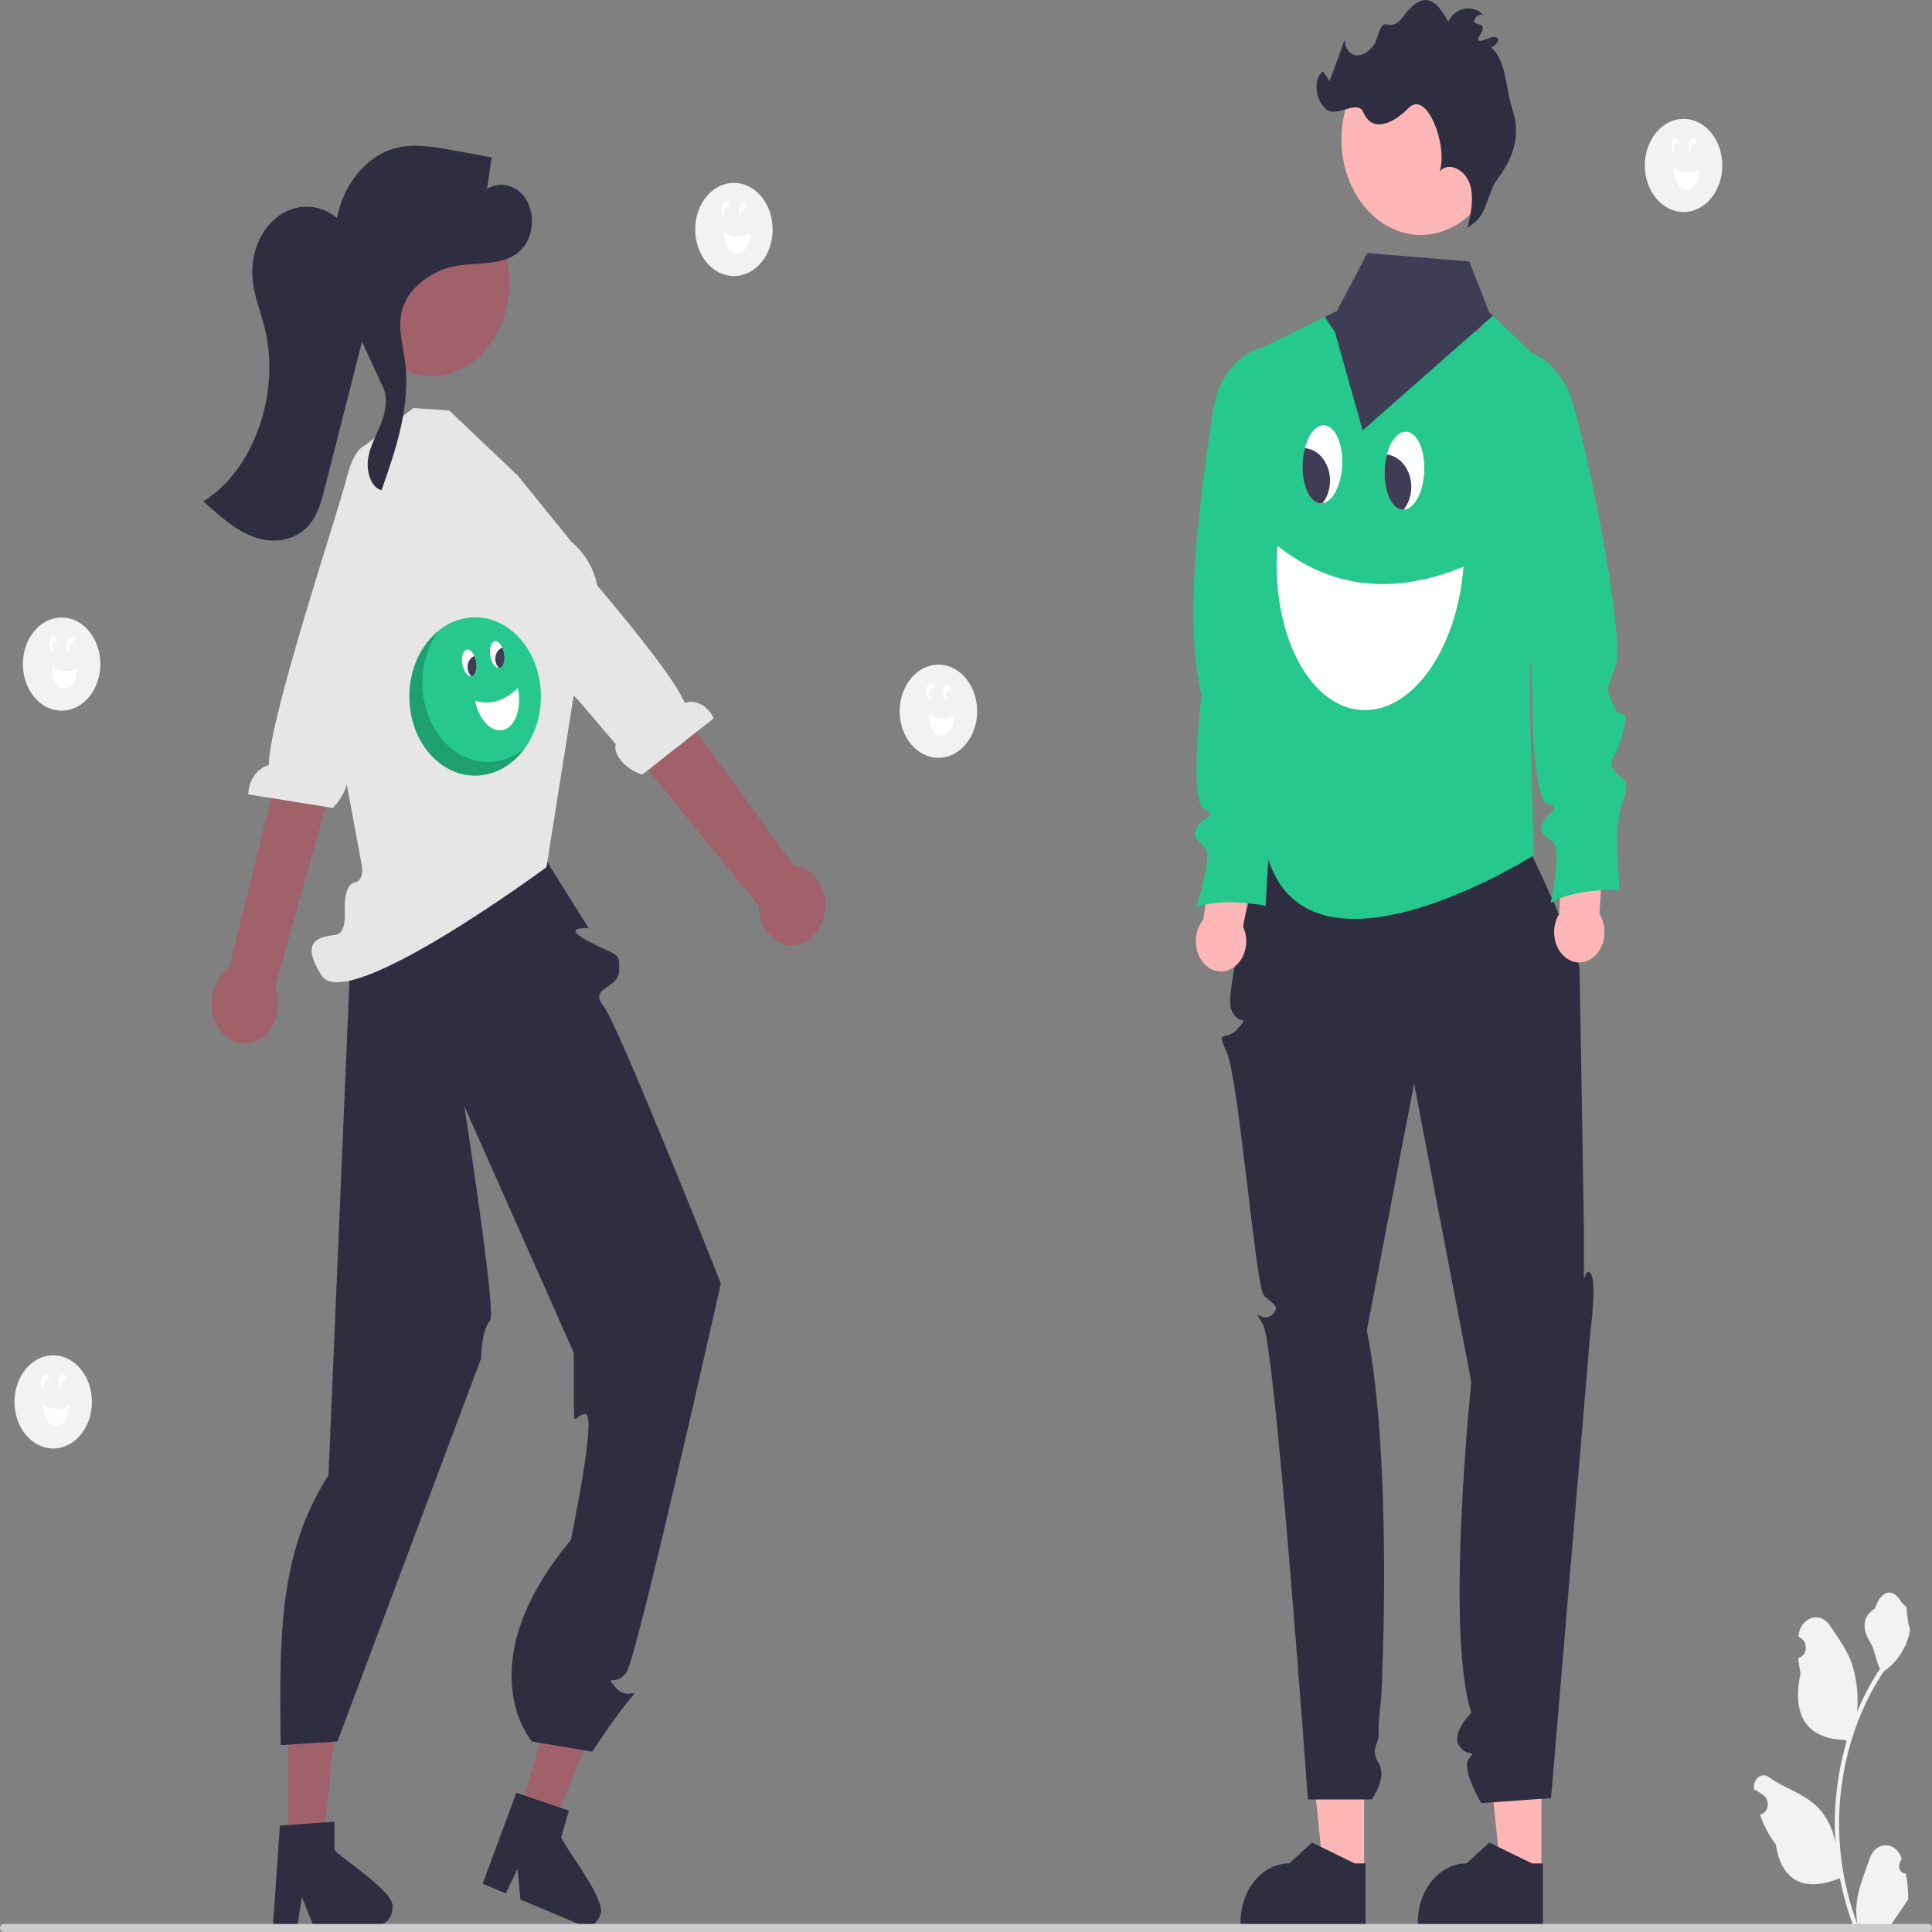 <svg width="300" height="300" viewBox="0 0 300 300" fill="none" xmlns="http://www.w3.org/2000/svg">
<rect x="0" y="0" width="300" height="300" fill="#808080" stroke="none"/>
<g clip-path="url(#clip0_2_211)">
<path d="M80.558 281.904L85.616 284.025L94.825 261.573L87.361 258.442L80.558 281.904Z" fill="#A0616A"/>
<path d="M87.14 285.279L88.335 281.155L86.978 280.695L81.453 278.811L80.174 278.378L75.212 291.787L74.946 292.505L78.537 294.012L78.865 293.325L80.356 290.202L80.734 294.108L80.815 294.967L90.336 298.961C90.904 299.194 91.525 299.149 92.065 298.834C92.605 298.52 93.02 297.962 93.221 297.281C94.277 295.193 87.774 286.992 87.14 285.279Z" fill="#2F2E41"/>
<path d="M44.79 286.657H50.146L52.694 261.81L44.789 261.81L44.79 286.657Z" fill="#A0616A"/>
<path d="M51.928 287.237V282.87L50.52 282.974L44.788 283.382L43.462 283.48L42.448 298.106L42.393 298.89H46.197L46.319 298.112L46.871 294.572L48.297 298.112L48.61 298.89H58.693C59.293 298.886 59.867 298.597 60.291 298.086C60.715 297.575 60.954 296.884 60.957 296.162C61.382 293.772 52.997 288.604 51.928 287.237Z" fill="#2F2E41"/>
<path d="M83.015 130.739L91.427 144.149C91.427 144.149 86.782 143.761 91.427 146.19C96.073 148.618 96.205 147.76 96.139 150.704C96.073 153.647 91.337 153.207 93.705 156.221C96.073 159.234 111.934 199.3 111.934 199.3C111.934 199.3 98.937 257.307 97.273 259.673C95.608 262.04 93.75 259.805 95.608 262.04C97.467 264.275 99.79 261.481 97.467 264.275C95.144 267.068 91.958 271.998 91.958 271.998L82.6 270.421C82.6 270.421 72.38 258.687 88.64 239.132C88.64 239.132 92.733 219.568 90.919 219.572C89.105 219.577 89.105 222.731 89.105 216.405V210.078L67.572 161.563C67.572 161.563 53.83 148.671 54.046 142.778C54.262 136.885 83.015 130.739 83.015 130.739Z" fill="#2F2E41"/>
<path d="M67.734 144.149C67.734 144.149 77.49 203.374 76.097 205.05C74.703 206.726 74.703 210.932 74.703 210.932L52.404 270.421L43.577 270.979C43.368 253.959 43.311 241.049 51.01 229.075L54.726 141.355L67.734 144.149Z" fill="#2F2E41"/>
<path d="M80.4 73.846L69.768 63.751L64.186 63.361L55.904 69.741L53.877 82.184L49.081 96.195L56.115 134.007C56.115 134.007 56.775 136.72 55.046 137.046C53.317 137.372 53.524 141.371 53.524 141.371C53.524 141.371 53.876 144.838 52.197 145.143C50.519 145.448 46.042 145.448 49.959 151.505C53.877 157.562 84.859 134.653 84.859 134.653L89.36 106.255C89.36 106.255 98.087 92.158 88.688 84.084L80.4 73.846Z" fill="#E6E6E6"/>
<path d="M33.984 159.696C33.516 158.993 33.181 158.175 33.004 157.299C32.827 156.424 32.811 155.512 32.959 154.629C33.106 153.746 33.413 152.912 33.857 152.186C34.302 151.461 34.873 150.862 35.531 150.43L48.905 96.451L57.267 101.514L42.703 153.253C43.232 154.63 43.322 156.193 42.958 157.645C42.593 159.097 41.798 160.338 40.723 161.132C39.648 161.926 38.369 162.219 37.127 161.954C35.885 161.689 34.767 160.886 33.984 159.696L33.984 159.696Z" fill="#A0616A"/>
<path d="M57.825 69.242C57.825 69.242 55.434 67.714 53.799 74.326C52.49 79.619 41.868 111.149 41.733 118.815C40.859 119.038 40.071 119.604 39.494 120.424C38.917 121.245 38.583 122.273 38.545 123.347L51.678 125.463C53.973 123.135 54.575 119.991 53.688 119.058L56.539 109.691L68.435 79.89L59.569 70.309L57.825 69.242Z" fill="#E6E6E6"/>
<path d="M128 141.953C128.17 141.075 128.177 140.164 128.022 139.282C127.867 138.401 127.553 137.571 127.103 136.851C126.652 136.131 126.076 135.539 125.414 135.116C124.753 134.693 124.022 134.449 123.274 134.403L92.594 92.263L86.087 101.602L117.822 140.678C117.84 142.195 118.321 143.651 119.172 144.771C120.023 145.89 121.186 146.595 122.44 146.752C123.695 146.91 124.954 146.508 125.979 145.623C127.003 144.739 127.723 143.433 128 141.953V141.953Z" fill="#A0616A"/>
<path d="M73.98 72.793C73.98 72.793 75.585 70.172 79.437 75.284C82.521 79.376 103.436 102.28 106.314 109.122C107.182 108.868 108.096 108.969 108.912 109.409C109.727 109.848 110.397 110.602 110.818 111.55L99.737 120.289C96.831 119.384 95.157 116.862 95.622 115.559L89.683 108.596L68.241 87.913L72.791 74.663L73.98 72.793Z" fill="#E6E6E6"/>
<path d="M78.274 49.135C80.689 41.668 77.613 33.26 71.404 30.356C65.195 27.452 58.204 31.152 55.79 38.619C53.375 46.087 56.451 54.494 62.66 57.398C68.869 60.302 75.86 56.603 78.274 49.135Z" fill="#A0616A"/>
<path d="M81.444 30.579C80.718 29.638 79.756 29.007 78.705 28.783C77.653 28.559 76.57 28.753 75.619 29.337C75.862 27.707 76.105 26.077 76.347 24.446C74.33 24.075 72.313 23.704 70.296 23.332C67.253 22.772 64.117 22.215 61.124 23.084C58.982 23.743 57.03 25.093 55.478 26.989C53.927 28.884 52.835 31.253 52.32 33.839C51.017 32.776 49.492 32.175 47.918 32.102C46.344 32.029 44.785 32.488 43.418 33.427C42.05 34.366 40.929 35.747 40.182 37.414C39.434 39.081 39.09 40.966 39.188 42.856C39.334 45.638 40.415 48.206 41.084 50.874C43.628 61.016 39.416 72.986 31.591 77.85C34.111 80.149 36.714 82.498 39.765 83.499C42.817 84.499 46.465 83.842 48.474 80.904C49.503 79.401 49.999 77.488 50.472 75.627C52.386 68.102 54.299 60.578 56.212 53.053L59.306 59.77C60.294 61.431 59.94 63.756 59.228 65.61C58.517 67.464 57.483 69.181 57.164 71.187C56.846 73.193 57.586 75.679 59.244 76.122C61.483 69.786 63.771 63.034 62.902 56.228C62.564 53.58 61.754 50.864 62.39 48.295C62.882 46.311 64.184 44.749 65.63 43.626C67.144 42.452 68.844 41.669 70.623 41.327C74.555 40.575 79.448 41.585 81.756 37.683C82.354 36.62 82.647 35.35 82.591 34.068C82.535 32.786 82.132 31.561 81.444 30.579V30.579Z" fill="#2F2E41"/>
<path d="M73.775 120.431C79.417 120.431 83.99 114.931 83.99 108.146C83.99 101.36 79.417 95.86 73.775 95.86C68.133 95.86 63.559 101.36 63.559 108.146C63.559 114.931 68.133 120.431 73.775 120.431Z" fill="#26C88D"/>
<path d="M76.16 101.963C76.214 102.23 76.295 102.488 76.401 102.731C76.491 103.006 76.642 103.245 76.838 103.423C77.034 103.6 77.267 103.709 77.511 103.738C77.552 103.736 77.593 103.729 77.632 103.717C78.069 103.587 78.336 102.951 78.34 102.156C78.34 101.882 78.312 101.608 78.257 101.341C78.204 101.077 78.124 100.821 78.018 100.58C77.708 99.876 77.224 99.457 76.785 99.587C76.205 99.759 75.926 100.823 76.16 101.963Z" fill="white"/>
<path d="M76.947 102.728C77.03 103.134 77.229 103.492 77.511 103.738C77.552 103.736 77.593 103.729 77.632 103.717C78.069 103.587 78.336 102.951 78.34 102.156C78.34 101.882 78.312 101.608 78.257 101.341C78.204 101.077 78.124 100.821 78.018 100.58C77.64 100.695 77.315 100.986 77.114 101.388C76.913 101.79 76.853 102.272 76.947 102.728V102.728Z" fill="#3F3D56"/>
<path d="M71.815 103.252C72.039 104.346 72.655 105.113 73.217 105.021C73.241 105.018 73.264 105.012 73.287 105.006C73.866 104.834 74.146 103.77 73.912 102.63C73.859 102.366 73.779 102.111 73.674 101.871C73.363 101.164 72.879 100.746 72.441 100.876C71.861 101.048 71.581 102.112 71.815 103.252Z" fill="white"/>
<path d="M72.645 104.004C72.728 104.414 72.931 104.775 73.217 105.021C73.241 105.018 73.264 105.012 73.287 105.006C73.866 104.834 74.146 103.77 73.912 102.63C73.859 102.366 73.779 102.111 73.673 101.871C73.306 101.997 72.993 102.289 72.801 102.687C72.609 103.085 72.553 103.557 72.645 104.004Z" fill="#3F3D56"/>
<path d="M80.421 106.853C81.042 109.884 80.058 112.782 78.222 113.327C76.386 113.871 74.394 111.856 73.772 108.825C76.038 109.509 78.255 108.893 80.421 106.853Z" fill="white"/>
<path opacity="0.2" d="M63.858 111.111C63.355 108.662 63.492 106.086 64.249 103.733C65.006 101.381 66.346 99.365 68.088 97.96C66.463 100.206 65.57 103.086 65.578 106.063C65.585 109.041 66.491 111.914 68.127 114.149C69.764 116.383 72.019 117.827 74.475 118.212C76.93 118.596 79.418 117.895 81.475 116.239C80.247 117.935 78.656 119.193 76.874 119.876C75.092 120.559 73.189 120.64 71.371 120.111C69.554 119.582 67.892 118.463 66.567 116.876C65.242 115.289 64.305 113.295 63.858 111.111V111.111Z" fill="black"/>
<path d="M295.928 290.932C295.726 290.943 295.526 290.88 295.355 290.749C295.184 290.619 295.051 290.429 294.972 290.204C294.894 289.98 294.876 289.732 294.919 289.494C294.962 289.256 295.064 289.04 295.213 288.875L295.281 288.551C295.272 288.525 295.263 288.499 295.254 288.473C295.05 287.895 294.709 287.401 294.273 287.055C293.837 286.709 293.325 286.526 292.803 286.528C292.28 286.531 291.77 286.719 291.336 287.069C290.902 287.419 290.564 287.915 290.364 288.495C289.564 290.812 288.546 293.132 288.295 295.582C288.185 296.665 288.231 297.762 288.433 298.826C286.554 293.898 285.579 288.541 285.573 283.12C285.572 281.76 285.635 280.401 285.761 279.049C285.865 277.94 286.009 276.84 286.194 275.747C287.2 269.819 289.362 264.263 292.501 259.535C294.02 258.538 295.249 257.005 296.021 255.142C296.301 254.473 296.499 253.758 296.609 253.02C296.437 253.047 295.962 249.908 296.092 249.716C295.853 249.28 295.425 249.063 295.165 248.638C293.867 246.522 292.08 246.892 291.147 249.766C289.154 250.976 289.134 252.983 290.357 254.913C291.136 256.14 291.242 257.802 291.925 259.116C291.855 259.224 291.782 259.329 291.712 259.437C290.428 261.423 289.309 263.555 288.37 265.803C288.599 263.284 288.326 260.737 287.576 258.369C286.816 256.163 285.39 254.305 284.135 252.397C283.803 251.885 283.352 251.503 282.84 251.298C282.327 251.094 281.775 251.077 281.255 251.25C280.734 251.422 280.267 251.777 279.914 252.268C279.561 252.76 279.337 253.366 279.27 254.01C279.268 254.039 279.265 254.067 279.263 254.095C279.449 254.221 279.631 254.356 279.81 254.498C280.034 254.678 280.208 254.935 280.309 255.236C280.409 255.538 280.432 255.868 280.373 256.185C280.315 256.502 280.179 256.79 279.982 257.012C279.785 257.234 279.537 257.379 279.27 257.428L279.243 257.433C279.309 258.241 279.427 259.042 279.594 259.829C277.984 267.318 281.46 270.046 286.424 270.169C286.534 270.236 286.64 270.304 286.75 270.368C285.807 273.58 285.216 276.927 284.991 280.322C284.864 282.326 284.871 284.338 285.014 286.34L285.005 286.269C284.646 284.043 283.658 282.035 282.21 280.583C280.058 278.457 277.019 277.675 274.698 275.966C274.452 275.776 274.165 275.674 273.872 275.673C273.579 275.672 273.291 275.772 273.044 275.961C272.796 276.15 272.599 276.421 272.475 276.74C272.351 277.059 272.306 277.415 272.344 277.764L272.354 277.839C272.7 278.008 273.037 278.204 273.363 278.423C273.549 278.55 273.731 278.684 273.91 278.826C274.134 279.007 274.308 279.264 274.409 279.565C274.509 279.866 274.532 280.197 274.473 280.514C274.415 280.83 274.278 281.119 274.082 281.34C273.885 281.562 273.637 281.707 273.37 281.757L273.343 281.762C273.323 281.765 273.306 281.769 273.287 281.772C273.878 283.47 274.707 285.032 275.739 286.391C276.746 292.929 281.071 293.549 285.696 291.645H285.699C286.207 294.298 286.942 296.88 287.893 299.349H295.732C295.76 299.245 295.785 299.137 295.811 299.032C295.085 299.087 294.357 299.035 293.642 298.876C294.223 298.018 294.805 297.153 295.387 296.295C295.4 296.279 295.412 296.262 295.423 296.244C295.718 295.805 296.016 295.369 296.311 294.93L296.311 294.929C296.327 293.583 296.198 292.239 295.929 290.932L295.928 290.932Z" fill="#F2F2F2"/>
<path d="M2.2911e-06 299.377C-0 299.459 0.013 299.54 0.039 299.616C0.065 299.692 0.103 299.76 0.151 299.818C0.199 299.876 0.256 299.922 0.319 299.953C0.382 299.984 0.45 300 0.518 300H299.482C299.62 300 299.751 299.934 299.848 299.818C299.945 299.701 300 299.543 300 299.377C300 299.212 299.945 299.054 299.848 298.937C299.751 298.821 299.62 298.755 299.482 298.755H0.518C0.45 298.755 0.382 298.771 0.319 298.802C0.256 298.833 0.199 298.879 0.151 298.937C0.103 298.995 0.065 299.063 0.039 299.139C0.013 299.215 -0 299.296 2.2911e-06 299.377V299.377Z" fill="#CCCCCC"/>
<path d="M211.824 290.81L205.513 290.81L202.512 261.536L211.825 261.537L211.824 290.81Z" fill="#FFB6B6"/>
<path d="M212.046 298.728L192.641 298.727V298.432C192.641 296.022 193.437 293.712 194.853 292.009C196.27 290.305 198.191 289.348 200.194 289.348H200.194L203.739 286.114L210.352 289.348L212.046 289.348L212.046 298.728Z" fill="#2F2E41"/>
<path d="M239.351 290.81L233.041 290.81L230.039 261.536L239.352 261.537L239.351 290.81Z" fill="#FFB6B6"/>
<path d="M239.573 298.728L220.168 298.727V298.431C220.168 296.022 220.964 293.712 222.38 292.008C223.797 290.305 225.718 289.348 227.721 289.348H227.721L231.266 286.114L237.879 289.348L239.573 289.348L239.573 298.728Z" fill="#2F2E41"/>
<path d="M196.112 131.308C196.112 131.308 190.04 153.734 191.161 156.686C192.282 159.638 194.194 157.338 192.282 159.638C190.37 161.937 188.7 159.493 190.491 163.398C192.282 167.303 194.994 199.45 196.187 201.007C197.38 202.563 199.021 202.605 197.563 204.117C196.106 205.629 194.194 202.563 196.106 205.629C198.018 208.695 203.091 279.426 203.091 279.426H213.003C213.003 279.426 215.471 276.004 214.074 273.776C212.677 271.549 214.197 270.691 214.074 269.204C213.951 267.717 214.416 264.511 214.502 263.048C214.589 261.585 216.264 226.732 212.239 206.599L219.577 168.264L228.466 214.597C228.466 214.597 224.378 253.461 228.466 265.954C228.466 265.954 225.17 269.256 226.632 271.169C228.094 273.082 229.369 271.549 228.094 273.082C226.819 274.615 230.006 279.981 230.006 279.981L240.841 279.215L246.973 206.599C246.973 206.599 248.007 199.026 246.973 197.728C245.939 196.431 245.939 201.03 245.939 196.431V190.299C245.939 190.299 245.341 152.582 245.261 150.361C245.181 148.14 237.533 132.043 237.533 132.043L196.112 131.308Z" fill="#2F2E41"/>
<path d="M196.202 53.848V98.07C197.389 102.352 198.001 106.834 198.016 111.348C197.977 118.866 196.602 127.529 196.607 131.317C196.588 131.819 196.634 132.322 196.741 132.808C202.827 154.021 235.029 134.743 237.957 132.938C238.096 132.855 238.17 132.808 238.17 132.808L237.535 109.046L237.644 102.214L238.396 55.344L237.722 54.696L231.815 49.03L231.236 48.475L229.461 51.588L213.641 50.28L207.603 48.271L205.72 49.192L197.229 53.346L196.202 53.848Z" fill="#26C88D"/>
<path d="M186.834 142.823L188.914 129.004L195.644 129.332L193.013 143.848C193.368 144.611 193.539 145.479 193.507 146.352C193.475 147.226 193.24 148.072 192.83 148.794C192.421 149.516 191.851 150.087 191.186 150.441C190.522 150.796 189.788 150.921 189.068 150.801C188.347 150.682 187.669 150.323 187.109 149.765C186.549 149.207 186.129 148.473 185.897 147.644C185.665 146.815 185.63 145.925 185.795 145.073C185.961 144.222 186.321 143.443 186.834 142.823V142.823Z" fill="#FFB6B6"/>
<path d="M197.235 53.754C200.694 54.831 202.668 60.223 203.883 64.263C205.447 69.454 202.911 101.458 199.825 106.126C197.432 109.746 198 109.05 198.79 112.049C199.58 115.047 201.405 112.123 199.762 116.583C198.119 121.044 196.721 120.239 197.815 122.141C198.909 124.042 200.186 123.823 198.787 126.675C197.388 129.527 197.509 130.55 197.205 131.647C196.901 132.744 196.535 140.642 196.535 140.642C196.535 140.642 189.42 139.251 185.711 140.931C185.711 140.931 188.266 133.18 187.233 131.791C186.2 130.401 184.862 130.108 185.957 128.353C187.052 126.598 189.241 126.745 186.93 125.574C184.62 124.404 186.569 107.877 186.569 107.877C183.975 96.999 185.783 80.728 188.408 63.454C188.796 60.9 189.87 58.568 191.464 56.817C193.058 55.065 195.085 53.989 197.235 53.754V53.754Z" fill="#26C88D"/>
<path d="M242.117 141.906L242.62 127.875L249.324 127.102L248.354 141.914C248.791 142.612 249.059 143.443 249.125 144.314C249.192 145.185 249.055 146.061 248.73 146.843C248.406 147.626 247.906 148.284 247.287 148.744C246.669 149.203 245.956 149.446 245.229 149.446C244.501 149.445 243.789 149.2 243.171 148.739C242.553 148.277 242.055 147.618 241.731 146.835C241.408 146.051 241.273 145.175 241.341 144.304C241.409 143.433 241.678 142.603 242.117 141.906V141.906Z" fill="#FFB6B6"/>
<path d="M235.109 53.979L235.296 54.005C237.044 54.253 238.715 55.01 240.165 56.209C241.614 57.409 242.799 59.016 243.616 60.89C245.751 65.778 252.504 98.885 250.851 103.429C249.309 107.666 249.372 106.624 250.493 109.466C251.614 112.308 253.092 109.113 251.967 113.8C250.843 118.487 249.366 117.918 250.665 119.623C251.963 121.329 253.204 120.904 252.139 123.957C251.074 127.011 251.31 128.005 251.132 129.142C250.954 130.278 251.481 138.163 251.481 138.163C251.481 138.163 244.276 137.944 240.79 140.214C240.79 140.214 242.449 132.118 241.268 130.91C240.087 129.701 238.729 129.629 239.616 127.712C240.503 125.795 242.688 125.584 240.267 124.8C237.846 124.017 237.914 107.325 237.914 107.325L235.109 53.979Z" fill="#26C88D"/>
<path d="M217.834 36.097C218.117 36.176 218.4 36.244 218.682 36.296C219.546 36.467 220.423 36.521 221.297 36.459C223.573 36.312 225.77 35.409 227.646 33.852C229.521 32.294 231.002 30.142 231.922 27.635C232.843 25.127 233.168 22.362 232.862 19.646C232.556 16.93 231.63 14.368 230.187 12.246C228.744 10.124 226.841 8.524 224.688 7.624C222.535 6.724 220.217 6.558 217.991 7.145C215.765 7.733 213.717 9.05 212.076 10.952C210.434 12.853 209.262 15.264 208.691 17.918C208.665 18.038 208.638 18.153 208.617 18.274C207.875 22.107 208.429 26.138 210.157 29.481C211.886 32.823 214.647 35.203 217.834 36.097V36.097Z" fill="#FFB6B6"/>
<path d="M229.223 34.346C230.939 32.731 231.106 29.652 232.571 27.711C235.019 24.465 236.17 20.974 234.887 17.129C233.753 13.728 233.994 9.547 231.55 7.358C232.75 6.835 233.033 5.75 231.974 5.73C231.26 5.717 228.598 7.358 229.879 5.313C231.159 3.269 228.735 4.076 228.895 3.239C229.056 2.402 230.084 1.938 230.537 2.602C229.089 0.561 225.927 0.996 224.9 3.377C223.456 0.776 221.924 -1.014 219.716 0.637C217.547 2.258 217.575 4.262 215.242 3.781C214.146 3.554 214.042 6.046 213.293 7.035C212.544 8.025 211.449 8.79 210.355 8.542C209.262 8.293 208.426 6.655 209.039 5.538L206.462 12.608L205.423 11.076C203.773 12.369 204.315 15.744 205.976 17.017C207.637 18.29 210.807 15.348 211.709 17.454C213.13 20.774 216.463 19.097 218.752 16.751C221.528 13.906 224.879 22.557 223.542 26.638C224.929 25 227.496 26.359 228.215 28.532C228.934 30.706 228.407 33.154 227.874 35.403L229.223 34.346Z" fill="#2F2E41"/>
<path d="M205.72 49.192L206.15 49.851L207.307 51.62L211.59 66.833L231.815 49.03L231.236 48.475L228.156 40.602L212.336 39.294L207.603 48.271L205.72 49.192Z" fill="#3F3D56"/>
<path d="M227.25 87.995C226.231 101.159 218.94 111.108 210.965 110.215C202.991 109.322 197.352 97.927 198.37 84.763C206.643 91.29 216.228 92.535 227.25 87.995Z" fill="white"/>
<path d="M208.41 72.339C208.369 73.121 208.249 73.895 208.052 74.643C207.524 76.601 206.502 77.981 205.357 78.141C205.241 78.16 205.123 78.165 205.007 78.155C203.726 78.056 202.711 76.43 202.366 74.201C202.251 73.429 202.215 72.643 202.258 71.86C202.297 71.085 202.416 70.319 202.611 69.579C203.188 67.412 204.373 65.944 205.658 66.043C207.359 66.176 208.59 68.996 208.41 72.339Z" fill="white"/>
<path d="M206.518 74.962C206.456 76.154 206.044 77.28 205.357 78.141C205.241 78.16 205.123 78.165 205.007 78.155C203.726 78.056 202.711 76.43 202.367 74.201C202.251 73.429 202.215 72.643 202.258 71.86C202.297 71.085 202.416 70.319 202.611 69.579C203.722 69.673 204.756 70.292 205.488 71.301C206.221 72.31 206.591 73.626 206.518 74.962V74.962Z" fill="#3F3D56"/>
<path d="M221.153 73.33C220.981 76.539 219.57 79.066 217.953 79.148C217.885 79.152 217.817 79.152 217.75 79.146C216.052 79.014 214.822 76.194 215.001 72.851C215.04 72.078 215.159 71.313 215.354 70.575C215.932 68.403 217.116 66.934 218.401 67.034C220.102 67.167 221.333 69.987 221.153 73.33Z" fill="white"/>
<path d="M219.135 75.943C219.072 77.147 218.653 78.284 217.953 79.148C217.885 79.152 217.817 79.152 217.75 79.146C216.052 79.014 214.822 76.194 215.001 72.851C215.04 72.078 215.159 71.313 215.354 70.575C216.44 70.706 217.441 71.339 218.146 72.34C218.852 73.342 219.206 74.633 219.135 75.943V75.943Z" fill="#3F3D56"/>
<path d="M113.964 42.863C117.285 42.863 119.978 39.625 119.978 35.63C119.978 31.636 117.285 28.398 113.964 28.398C110.643 28.398 107.951 31.636 107.951 35.63C107.951 39.625 110.643 42.863 113.964 42.863Z" fill="#F2F2F2"/>
<path d="M114.726 32.615C114.72 32.777 114.73 32.939 114.757 33.098C114.77 33.27 114.822 33.436 114.908 33.575C114.994 33.715 115.11 33.823 115.244 33.888C115.268 33.895 115.292 33.899 115.316 33.9C115.58 33.914 115.819 33.608 115.931 33.16C115.969 33.005 115.991 32.845 115.997 32.683C116.003 32.523 115.993 32.363 115.967 32.206C115.889 31.746 115.673 31.413 115.408 31.399C115.057 31.38 114.752 31.925 114.726 32.615Z" fill="white"/>
<path d="M115.065 33.204C115.056 33.45 115.119 33.693 115.244 33.888C115.268 33.895 115.292 33.899 115.316 33.9C115.58 33.914 115.819 33.608 115.931 33.16C115.969 33.005 115.991 32.845 115.997 32.683C116.003 32.523 115.993 32.363 115.967 32.206C115.737 32.195 115.514 32.294 115.345 32.481C115.176 32.668 115.075 32.928 115.065 33.204V33.204Z" fill="#F2F2F2"/>
<path d="M112.094 32.475C112.07 33.138 112.312 33.694 112.642 33.755C112.656 33.757 112.67 33.759 112.684 33.76C113.035 33.779 113.34 33.233 113.365 32.543C113.371 32.383 113.361 32.223 113.335 32.067C113.257 31.606 113.042 31.273 112.776 31.259C112.425 31.24 112.12 31.785 112.094 32.475Z" fill="white"/>
<path d="M112.46 33.066C112.45 33.314 112.515 33.559 112.642 33.755C112.656 33.757 112.67 33.759 112.684 33.76C113.035 33.779 113.34 33.233 113.365 32.543C113.371 32.383 113.361 32.223 113.335 32.066C113.11 32.064 112.893 32.167 112.73 32.353C112.566 32.54 112.47 32.795 112.46 33.066V33.066Z" fill="#F2F2F2"/>
<path d="M116.457 36.228C116.39 38.064 115.433 39.504 114.321 39.445C113.209 39.386 112.363 37.849 112.43 36.014C113.038 36.435 113.721 36.675 114.422 36.712C115.123 36.749 115.821 36.583 116.457 36.228V36.228Z" fill="white"/>
<path d="M145.719 117.674C149.04 117.674 151.732 114.436 151.732 110.441C151.732 106.447 149.04 103.209 145.719 103.209C142.397 103.209 139.705 106.447 139.705 110.441C139.705 114.436 142.397 117.674 145.719 117.674Z" fill="#F2F2F2"/>
<path d="M146.481 107.426C146.474 107.588 146.485 107.75 146.511 107.908C146.524 108.081 146.576 108.247 146.662 108.386C146.748 108.526 146.865 108.634 146.999 108.698C147.022 108.705 147.046 108.71 147.07 108.711C147.335 108.725 147.573 108.419 147.685 107.971C147.723 107.816 147.745 107.656 147.751 107.494C147.758 107.334 147.748 107.174 147.721 107.017C147.643 106.557 147.428 106.224 147.162 106.209C146.811 106.191 146.506 106.736 146.481 107.426Z" fill="white"/>
<path d="M146.82 108.015C146.81 108.261 146.874 108.503 146.999 108.698C147.022 108.705 147.046 108.71 147.07 108.711C147.335 108.725 147.573 108.419 147.685 107.971C147.723 107.816 147.745 107.656 147.751 107.494C147.758 107.334 147.748 107.174 147.721 107.017C147.492 107.006 147.268 107.105 147.099 107.292C146.93 107.479 146.83 107.739 146.82 108.015V108.015Z" fill="#F2F2F2"/>
<path d="M143.849 107.286C143.824 107.949 144.067 108.505 144.397 108.566C144.411 108.568 144.424 108.57 144.438 108.571C144.789 108.589 145.094 108.044 145.119 107.354C145.126 107.194 145.116 107.034 145.089 106.877C145.011 106.417 144.796 106.083 144.531 106.069C144.179 106.051 143.874 106.596 143.849 107.286Z" fill="white"/>
<path d="M144.214 107.876C144.204 108.125 144.269 108.37 144.397 108.566C144.411 108.568 144.424 108.57 144.438 108.571C144.789 108.589 145.094 108.044 145.119 107.354C145.126 107.194 145.116 107.034 145.089 106.877C144.864 106.875 144.647 106.978 144.484 107.164C144.321 107.351 144.224 107.606 144.214 107.876V107.876Z" fill="#F2F2F2"/>
<path d="M148.212 111.039C148.144 112.875 147.188 114.315 146.076 114.256C144.964 114.196 144.117 112.66 144.185 110.825C144.792 111.246 145.475 111.486 146.176 111.523C146.877 111.56 147.575 111.394 148.212 111.039V111.039Z" fill="white"/>
<path d="M261.426 32.923C264.747 32.923 267.44 29.685 267.44 25.691C267.44 21.696 264.747 18.458 261.426 18.458C258.105 18.458 255.413 21.696 255.413 25.691C255.413 29.685 258.105 32.923 261.426 32.923Z" fill="#F2F2F2"/>
<path d="M262.188 22.675C262.182 22.837 262.192 22.999 262.219 23.158C262.231 23.331 262.284 23.496 262.37 23.635C262.456 23.775 262.572 23.883 262.706 23.948C262.73 23.955 262.754 23.959 262.778 23.96C263.042 23.974 263.281 23.668 263.393 23.22C263.431 23.065 263.453 22.905 263.459 22.743C263.465 22.583 263.455 22.423 263.429 22.266C263.351 21.806 263.135 21.473 262.87 21.459C262.518 21.44 262.214 21.985 262.188 22.675Z" fill="white"/>
<path d="M262.527 23.265C262.518 23.511 262.581 23.753 262.706 23.948C262.73 23.955 262.754 23.959 262.778 23.96C263.042 23.974 263.281 23.668 263.393 23.22C263.431 23.065 263.453 22.905 263.459 22.743C263.465 22.583 263.455 22.423 263.429 22.266C263.199 22.255 262.976 22.354 262.807 22.541C262.638 22.729 262.537 22.988 262.527 23.265V23.265Z" fill="#F2F2F2"/>
<path d="M259.556 22.535C259.532 23.198 259.774 23.754 260.104 23.815C260.118 23.817 260.132 23.819 260.146 23.82C260.497 23.839 260.801 23.293 260.827 22.603C260.833 22.443 260.823 22.283 260.797 22.127C260.719 21.666 260.503 21.333 260.238 21.319C259.887 21.3 259.582 21.845 259.556 22.535Z" fill="white"/>
<path d="M259.921 23.126C259.912 23.374 259.977 23.619 260.104 23.815C260.118 23.817 260.132 23.819 260.146 23.82C260.497 23.839 260.801 23.293 260.827 22.603C260.833 22.443 260.823 22.283 260.797 22.127C260.572 22.124 260.355 22.227 260.191 22.413C260.028 22.6 259.931 22.855 259.921 23.126V23.126Z" fill="#F2F2F2"/>
<path d="M263.919 26.288C263.852 28.124 262.895 29.564 261.783 29.505C260.671 29.446 259.824 27.91 259.892 26.074C260.5 26.495 261.183 26.735 261.884 26.772C262.585 26.809 263.283 26.643 263.919 26.288V26.288Z" fill="white"/>
<path d="M8.262 224.92C11.583 224.92 14.275 221.682 14.275 217.688C14.275 213.693 11.583 210.455 8.262 210.455C4.94 210.455 2.248 213.693 2.248 217.688C2.248 221.682 4.94 224.92 8.262 224.92Z" fill="#F2F2F2"/>
<path d="M9.024 214.673C9.017 214.834 9.028 214.996 9.054 215.155C9.067 215.328 9.119 215.493 9.205 215.633C9.291 215.772 9.408 215.88 9.542 215.945C9.565 215.952 9.589 215.956 9.613 215.957C9.878 215.971 10.116 215.665 10.228 215.217C10.266 215.062 10.288 214.902 10.294 214.74C10.3 214.58 10.29 214.42 10.264 214.263C10.186 213.803 9.971 213.47 9.705 213.456C9.354 213.437 9.049 213.982 9.024 214.673Z" fill="white"/>
<path d="M9.363 215.262C9.353 215.508 9.417 215.75 9.542 215.945C9.565 215.952 9.589 215.956 9.613 215.957C9.878 215.971 10.116 215.665 10.228 215.217C10.266 215.062 10.288 214.902 10.294 214.74C10.3 214.58 10.29 214.42 10.264 214.263C10.035 214.252 9.811 214.351 9.642 214.539C9.473 214.726 9.373 214.986 9.363 215.262V215.262Z" fill="#F2F2F2"/>
<path d="M6.392 214.532C6.367 215.195 6.61 215.752 6.94 215.812C6.953 215.815 6.967 215.816 6.981 215.817C7.332 215.836 7.637 215.291 7.662 214.6C7.669 214.44 7.659 214.28 7.632 214.124C7.554 213.663 7.339 213.33 7.074 213.316C6.722 213.297 6.417 213.842 6.392 214.532Z" fill="white"/>
<path d="M6.757 215.123C6.747 215.371 6.812 215.616 6.94 215.812C6.953 215.815 6.967 215.816 6.981 215.817C7.332 215.836 7.637 215.291 7.662 214.6C7.669 214.44 7.659 214.28 7.632 214.124C7.407 214.121 7.19 214.224 7.027 214.411C6.864 214.597 6.767 214.852 6.757 215.123V215.123Z" fill="#F2F2F2"/>
<path d="M10.755 218.285C10.687 220.121 9.731 221.561 8.619 221.502C7.507 221.443 6.66 219.907 6.728 218.071C7.335 218.492 8.018 218.732 8.719 218.769C9.42 218.807 10.118 218.641 10.755 218.285Z" fill="white"/>
<path d="M9.567 110.349C12.888 110.349 15.58 107.111 15.58 103.117C15.58 99.123 12.888 95.885 9.567 95.885C6.245 95.885 3.553 99.123 3.553 103.117C3.553 107.111 6.245 110.349 9.567 110.349Z" fill="#F2F2F2"/>
<path d="M10.329 100.102C10.322 100.264 10.333 100.426 10.359 100.584C10.372 100.757 10.424 100.923 10.51 101.062C10.596 101.201 10.713 101.31 10.847 101.374C10.87 101.381 10.894 101.385 10.918 101.387C11.183 101.401 11.421 101.095 11.533 100.647C11.571 100.492 11.593 100.331 11.599 100.17C11.605 100.01 11.595 99.85 11.569 99.692C11.491 99.233 11.276 98.899 11.01 98.885C10.659 98.867 10.354 99.412 10.329 100.102Z" fill="white"/>
<path d="M10.668 100.691C10.658 100.937 10.722 101.179 10.847 101.374C10.87 101.381 10.894 101.385 10.918 101.387C11.183 101.401 11.421 101.095 11.533 100.647C11.571 100.492 11.593 100.331 11.599 100.17C11.605 100.01 11.595 99.85 11.569 99.692C11.34 99.682 11.116 99.781 10.947 99.968C10.778 100.155 10.678 100.415 10.668 100.691Z" fill="#F2F2F2"/>
<path d="M7.697 99.962C7.672 100.625 7.915 101.181 8.245 101.241C8.258 101.244 8.272 101.246 8.286 101.247C8.637 101.265 8.942 100.72 8.967 100.03C8.974 99.87 8.964 99.71 8.937 99.553C8.859 99.092 8.644 98.759 8.378 98.745C8.027 98.726 7.722 99.272 7.697 99.962Z" fill="white"/>
<path d="M8.062 100.552C8.052 100.801 8.117 101.045 8.245 101.241C8.258 101.244 8.272 101.246 8.286 101.247C8.637 101.265 8.942 100.72 8.967 100.03C8.974 99.87 8.964 99.71 8.937 99.553C8.712 99.551 8.495 99.654 8.332 99.84C8.169 100.027 8.072 100.282 8.062 100.552Z" fill="#F2F2F2"/>
<path d="M12.059 103.715C11.992 105.551 11.036 106.991 9.924 106.932C8.812 106.872 7.965 105.336 8.032 103.5C8.64 103.922 9.323 104.161 10.024 104.199C10.725 104.236 11.423 104.07 12.059 103.715V103.715Z" fill="white"/>
</g>
<defs>
<clipPath id="clip0_2_211">
<rect width="300" height="300" fill="white"/>
</clipPath>
</defs>
</svg>
